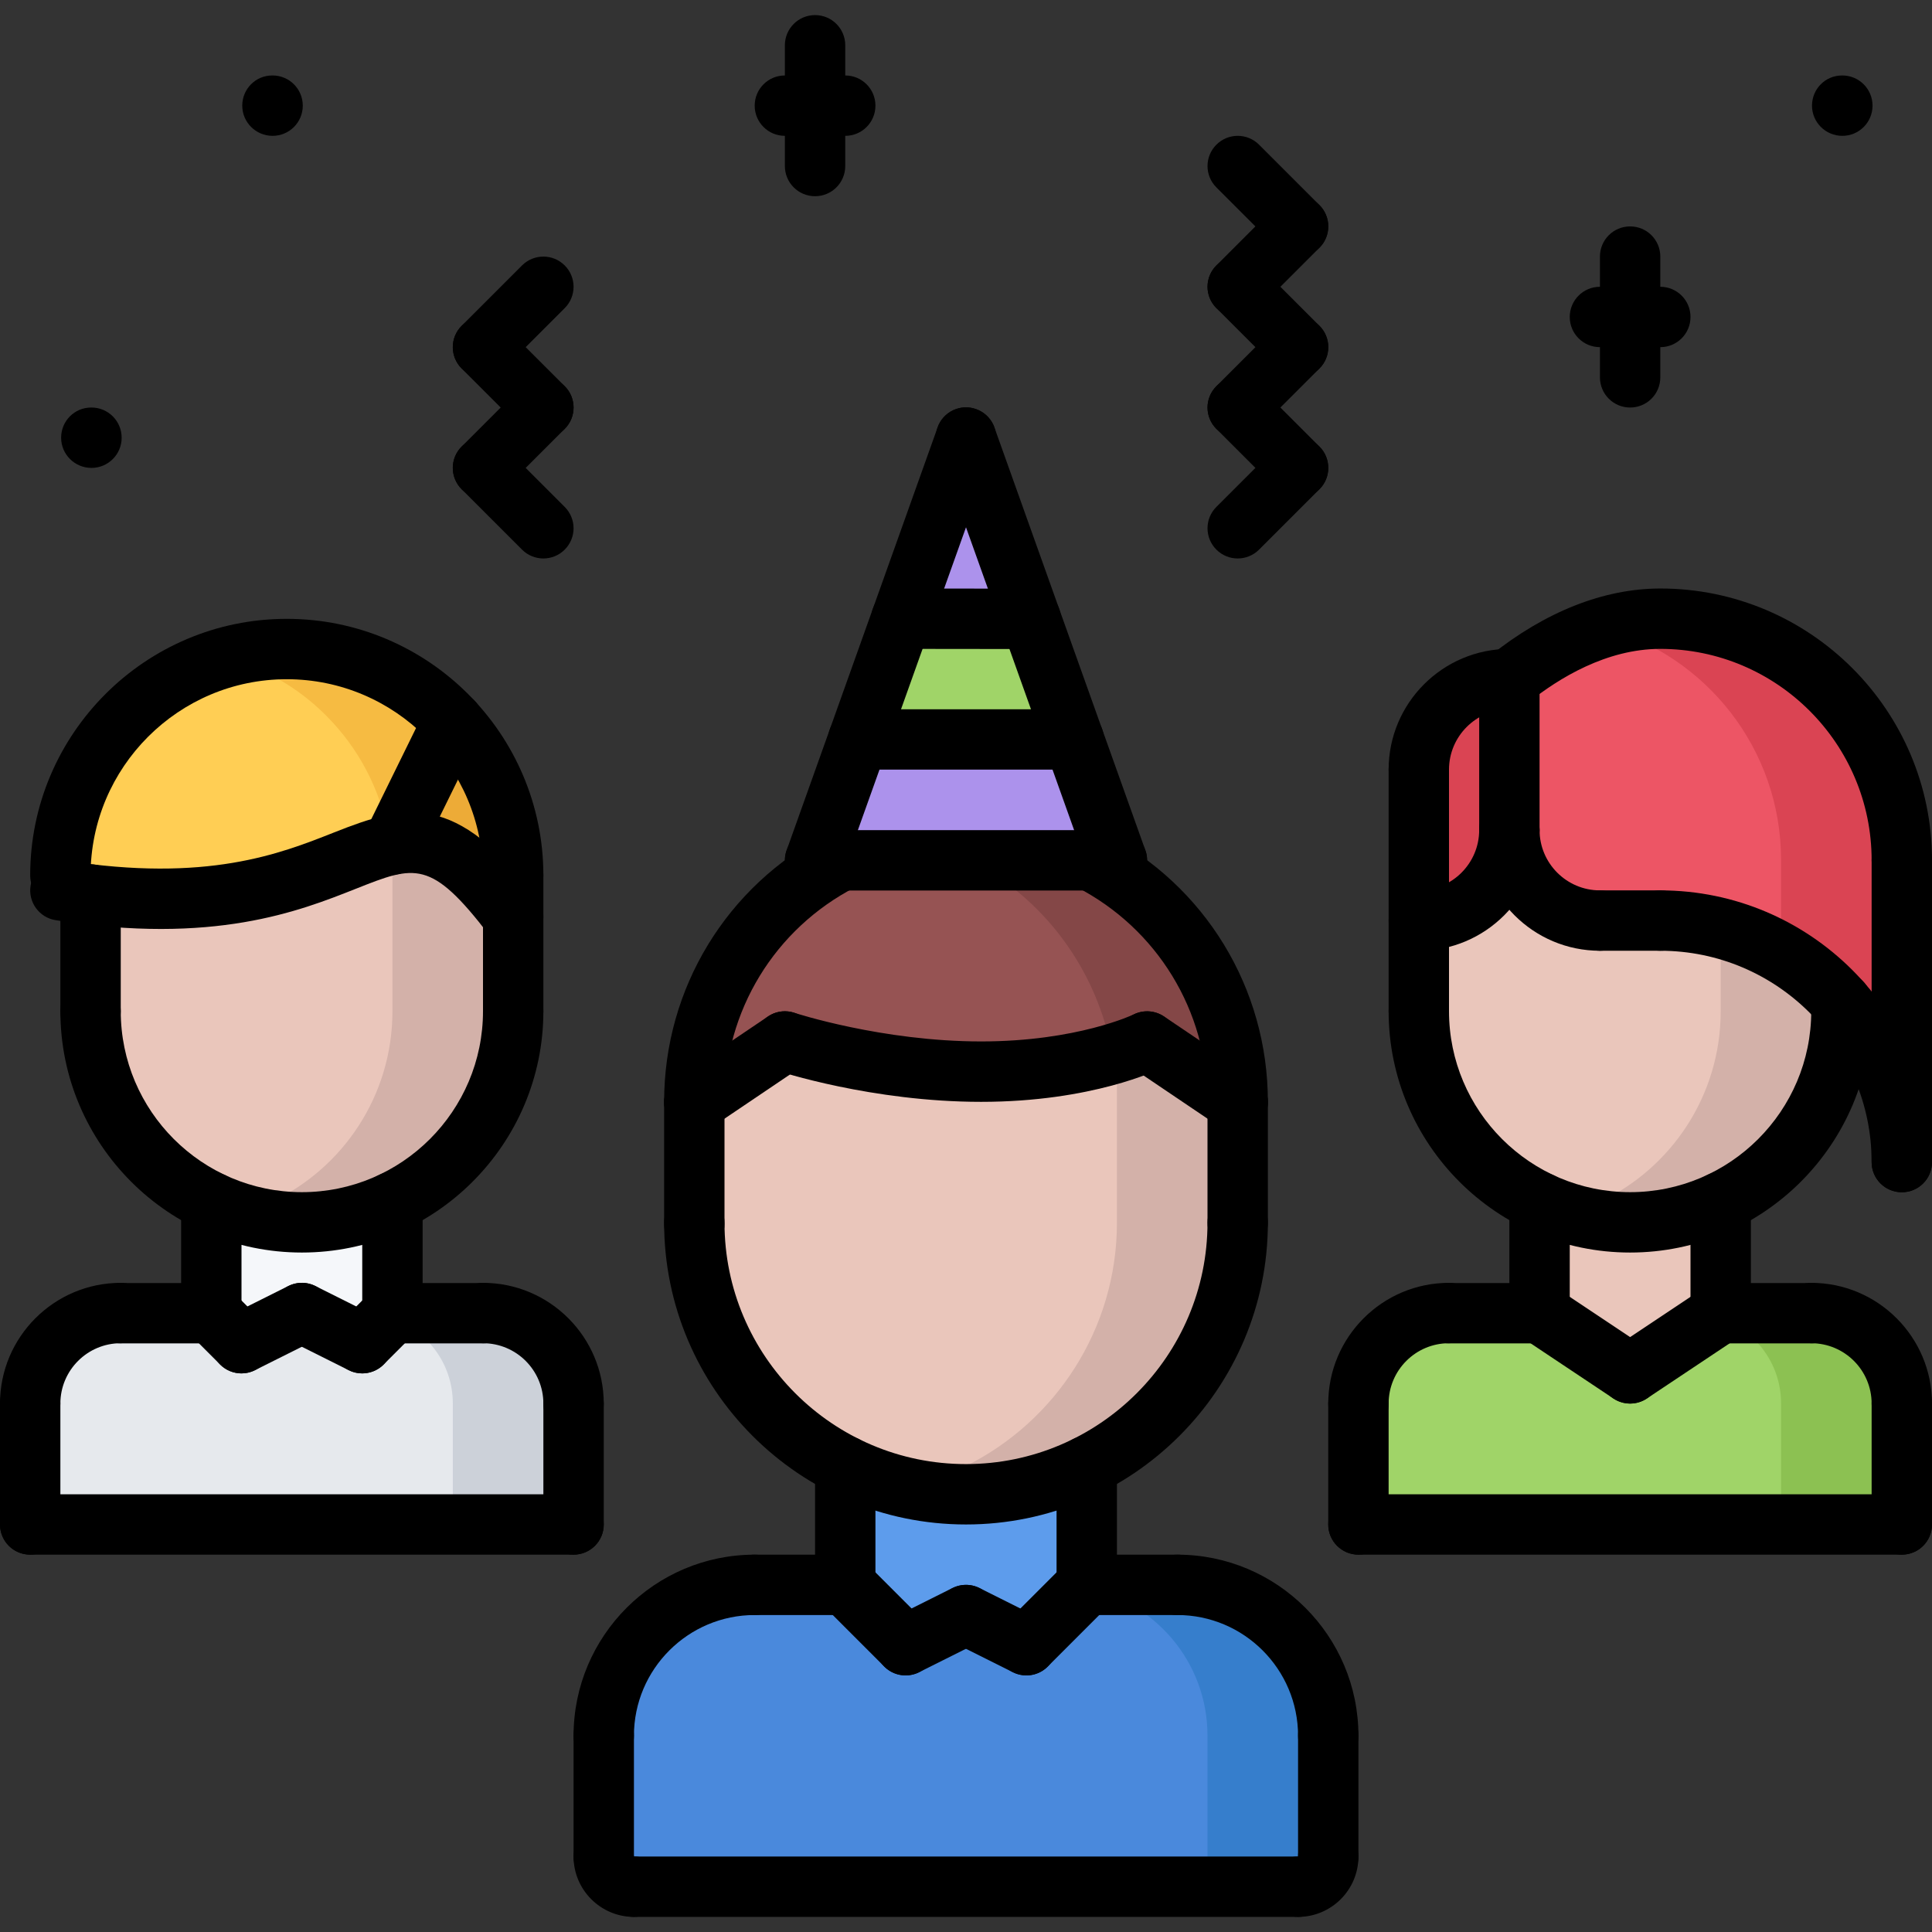 <?xml version="1.0" encoding="utf-8"?>
<!-- Generator: Adobe Illustrator 16.0.0, SVG Export Plug-In . SVG Version: 6.00 Build 0)  -->
<!DOCTYPE svg PUBLIC "-//W3C//DTD SVG 1.1//EN" "http://www.w3.org/Graphics/SVG/1.1/DTD/svg11.dtd">
<svg version="1.1" xmlns="http://www.w3.org/2000/svg" xmlns:xlink="http://www.w3.org/1999/xlink" x="0px" y="0px" width="64px"
	 height="64px" viewBox="0 0 64 64" enable-background="new 0 0 64 64" xml:space="preserve">
<rect x="0" y="0" width="64" height="64" fill="#333333" stroke="none"/>
<g id="_x35_0_document_x2C__optimization_x2C__documentation_x2C__business_x2C__office_x2C__corporation_x2C__job">
</g>
<g id="_x34_9_human_x2C__resource_x2C__conveyor_x2C__business_x2C__office_x2C__corporation_x2C__job">
</g>
<g id="_x34_8_knowledge_x2C__training_x2C__growth_x2C__book_x2C__business_x2C__office_x2C__corporation">
</g>
<g id="_x34_7_skill_x2C__competence_x2C__experience_x2C__business_x2C__office_x2C__corporation_x2C__job">
</g>
<g id="_x34_6_target_x2C__success_x2C__victory_x2C__business_x2C__office_x2C__corporation_x2C__job">
</g>
<g id="_x34_5_inbox_x2C__letter_x2C__email_x2C__business_x2C__office_x2C__corporation_x2C__job">
</g>
<g id="_x34_4_document_x2C__workflow_x2C__sharing_x2C__business_x2C__office_x2C__corporation_x2C__job">
</g>
<g id="_x34_3_budget_x2C__allocation_x2C__money_x2C__business_x2C__office_x2C__corporation_x2C__job">
</g>
<g id="_x34_2_case_x2C__task_x2C__project_x2C__business_x2C__office_x2C__corporation_x2C__job">
</g>
<g id="_x34_1_structure_x2C__structuring_x2C__tasks_x2C__business_x2C__office_x2C__corporation_x2C__job">
</g>
<g id="_x34_0_choice_x2C__dilemma_x2C__question_x2C__business_x2C__office_x2C__corporation_x2C__job">
</g>
<g id="_x33_9_workplace_x2C__table_x2C__laptop_x2C__business_x2C__office_x2C__corporation_x2C__job">
</g>
<g id="_x33_8_bribe_x2C__bag_x2C__money_x2C__business_x2C__office_x2C__corporation_x2C__job">
</g>
<g id="_x33_7_corruption_x2C__forage_x2C__money_x2C__business_x2C__office_x2C__corporation_x2C__job">
</g>
<g id="_x33_6_career_x2C__ladder_x2C__success_x2C__business_x2C__office_x2C__corporation_x2C__job">
</g>
<g id="_x33_5_review_x2C__feedback_x2C__rating_x2C__business_x2C__office_x2C__corporation_x2C__job">
</g>
<g id="_x33_4_manipulation_x2C__thread_x2C__puppet_x2C__business_x2C__office_x2C__corporation_x2C__job">
</g>
<g id="_x33_3_location_x2C__map_x2C__pin_x2C__business_x2C__office_x2C__corporation_x2C__job">
</g>
<g id="_x33_2_retirement_x2C__old_x2C__man_x2C__door_x2C__business_x2C__office_x2C__corporation">
</g>
<g id="_x33_1_victory_x2C__success_x2C__medal_x2C__reward_x2C__business_x2C__office_x2C__corporation">
</g>
<g id="_x33_0_dismissal_x2C__box_x2C__door_x2C__business_x2C__office_x2C__corporation_x2C__job">
</g>
<g id="_x32_9_meeting_x2C__discussion_x2C__question_x2C__business_x2C__office_x2C__corporation_x2C__job">
</g>
<g id="_x32_8_strategy_x2C__vision_x2C__eye_x2C__chess_x2C__business_x2C__office_x2C__corporation">
</g>
<g id="_x32_7_board_x2C__task_x2C__process_x2C__business_x2C__office_x2C__corporation_x2C__job">
</g>
<g id="_x32_6_scheme_x2C__board_x2C__structure_x2C__business_x2C__office_x2C__corporation_x2C__job">
</g>
<g id="_x32_5_conflict_x2C__dialog_x2C__discussion_x2C__business_x2C__office_x2C__corporation_x2C__job">
</g>
<g id="_x32_4_documentation_x2C__document_x2C__repository_x2C__business_x2C__office_x2C__corporation_x2C__job">
</g>
<g id="_x32_3_sprint_x2C__programming_x2C__code_x2C__business_x2C__office_x2C__corporation_x2C__job">
</g>
<g id="_x32_2_cram_x2C__tablet_x2C__work_x2C__business_x2C__office_x2C__corporation_x2C__job">
</g>
<g id="_x32_1_leader_x2C__discoverer_x2C__flag_x2C__business_x2C__office_x2C__corporation_x2C__job">
</g>
<g id="_x32_0_rally_x2C__collective_x2C__arm_x2C__business_x2C__office_x2C__corporation_x2C__job">
</g>
<g id="_x31_9_consolidation_x2C__portfolio_x2C__puzzle_x2C__business_x2C__office_x2C__corporation_x2C__job">
</g>
<g id="_x31_8_idea_x2C__creative_x2C__work_x2C__business_x2C__office_x2C__corporation_x2C__job">
</g>
<g id="_x31_7_problem_x2C__stress_x2C__resistance_x2C__business_x2C__office_x2C__corporation_x2C__job">
</g>
<g id="_x31_6_hard_x2C__skills_x2C__skill_x2C__portfolio_x2C__book_x2C__business_x2C__office">
</g>
<g id="_x31_5_time_x2C__management_x2C__clock_x2C__deadline_x2C__business_x2C__office_x2C__corporation">
</g>
<g id="_x31_4_multitasking_x2C__task_x2C__work_x2C__business_x2C__office_x2C__corporation_x2C__job">
</g>
<g id="_x31_3_tranquility_x2C__yoga_x2C__lotus_x2C__posture_x2C__business_x2C__office_x2C__corporation">
</g>
<g id="_x31_2_corporate_x2C__party_x2C__business_x2C__office_x2C__corporation_x2C__job">
	<g>
		<g>
			<polygon fill="#A0D468" points="34.14,20.5 35.57,24.49 28.43,24.49 29.86,20.49 			"/>
		</g>
		<g>
			<polygon fill="#AC92EC" points="32,14.49 34.14,20.5 29.86,20.49 			"/>
		</g>
		<g>
			<polygon fill="#AC92EC" points="36.14,28.5 27.85,28.5 27,28.5 28.43,24.49 35.57,24.49 37,28.5 			"/>
		</g>
		<g>
			<path fill="#4A89DC" d="M28,52.5l2,2l2-1l2,1l2-2h3c2.76,0,5,2.23,5,5v4c0,0.551-0.45,1-1,1H21c-0.55,0-1-0.449-1-1v-4
				c0-2.77,2.24-5,5-5H28z"/>
		</g>
		<g>
			<g>
				<path fill="#367ECC" d="M39,52.5h-3l-0.092,0.092C38.233,53.019,40,55.043,40,57.5v4c0,0.551-0.45,1-1,1h4c0.55,0,1-0.449,1-1
					v-4C44,54.73,41.76,52.5,39,52.5z"/>
			</g>
		</g>
		<g>
			<path fill="#5D9CEC" d="M36,48.561V52.5l-2,2l-2-1l-2,1l-2-2v-3.939c1.2,0.6,2.57,0.939,4,0.939S34.8,49.16,36,48.561z"/>
		</g>
		<g>
			<path fill="#DA4453" d="M50,22.49v5c0,1.66-1.34,3-3,3v-5C47,23.83,48.34,22.49,50,22.49z"/>
		</g>
		<g>
			<path fill="#ED5565" d="M61,33.2c-1.46-1.66-3.61-2.71-6-2.71h-2c-1.66,0-3-1.34-3-3v-5c1.37-1.1,3.11-2,5-2c4.42,0,8,3.58,8,8
				v10C63,36.46,62.25,34.61,61,33.2z"/>
		</g>
		<g>
			<path fill="#DA4453" d="M55,20.49c-0.646,0-1.273,0.111-1.875,0.294C56.511,21.716,59,24.808,59,28.49v3.075
				c0.753,0.437,1.431,0.987,2,1.635c1.25,1.41,2,3.26,2,5.29v-10C63,24.07,59.42,20.49,55,20.49z"/>
		</g>
		<g>
			<path fill="#A0D468" d="M63,46.49v4.01H45v-4.01c0-1.66,1.34-3,3-3v0.01h3v-0.01l3,2l3-2v0.01h3v-0.01
				C61.66,43.49,63,44.83,63,46.49z"/>
		</g>
		<g>
			<g>
				<path fill="#8CC152" d="M60,43.49v0.01h-3v-0.01l-0.188,0.125C58.073,43.971,59,45.114,59,46.49v4.01h4v-4.01
					C63,44.83,61.66,43.49,60,43.49z"/>
			</g>
		</g>
		<g>
			<path fill="#EAC6BB" d="M57,39.811v3.68l-3,2l-3-2v-3.68c0.91,0.439,1.92,0.68,3,0.68S56.09,40.25,57,39.811z"/>
		</g>
		<g>
			<path fill="#EAC6BB" d="M55,30.49c2.39,0,4.54,1.05,6,2.71v0.29v0.01c0,2.79-1.64,5.2-4,6.311c-0.91,0.439-1.92,0.68-3,0.68
				s-2.09-0.24-3-0.68c-2.36-1.11-4-3.521-4-6.311v-0.01v-3c1.66,0,3-1.34,3-3c0,1.66,1.34,3,3,3H55z"/>
		</g>
		<g>
			<path fill="#D3B1A9" d="M57,30.753v2.737v0.01c0,2.79-1.64,5.2-4,6.311c-0.32,0.154-0.656,0.274-1,0.378
				c0.633,0.191,1.3,0.302,2,0.302c1.08,0,2.09-0.24,3-0.68c2.36-1.11,4-3.521,4-6.311v-0.01V33.2
				C59.963,32.021,58.572,31.158,57,30.753z"/>
		</g>
		<g>
			<path fill="#965353" d="M23,36.49c0-3.47,1.97-6.49,4.85-7.99h8.29C39.03,29.99,41,33.021,41,36.49v0.03L38,34.5
				c0,0-2.01,1-5.5,1s-6.5-1-6.5-1l-3,2.021V36.49z"/>
		</g>
		<g>
			<g>
				<path fill="#844747" d="M36.14,28.5h-4c2.441,1.259,4.211,3.622,4.706,6.415C37.586,34.697,38,34.5,38,34.5l3,2.021v-0.03
					C41,33.021,39.03,29.99,36.14,28.5z"/>
			</g>
		</g>
		<g>
			<path fill="#EAC6BB" d="M38,34.5l3,2.021V40.5c0,3.53-2.04,6.59-5,8.061c-1.2,0.6-2.57,0.939-4,0.939s-2.8-0.34-4-0.939
				c-2.95-1.46-4.98-4.5-5-8.01V40.5v-3.979l3-2.021c0,0,3.01,1,6.5,1S38,34.5,38,34.5z"/>
		</g>
		<g>
			<path fill="#D3B1A9" d="M38,34.5c0,0-0.357,0.171-1,0.369V40.5c0,3.53-2.04,6.59-5,8.061c-0.625,0.313-1.298,0.55-2,0.71
				c0.646,0.147,1.315,0.229,2,0.229c1.43,0,2.8-0.34,4-0.939c2.96-1.471,5-4.53,5-8.061v-3.979L38,34.5z"/>
		</g>
		<g>
			<path fill="#E6E9ED" d="M12,44.49l1-0.99h3v-0.01c1.66,0,3,1.34,3,3v4.01H1v-4.01c0-1.66,1.34-3,3-3v0.01h3l1,0.99l2-1L12,44.49z
				"/>
		</g>
		<g>
			<g>
				<polygon fill="#CCD1D9" points="10.02,43.5 10,43.49 9.98,43.5 				"/>
			</g>
			<g>
				<path fill="#CCD1D9" d="M16,43.49v0.01h-3l-0.133,0.132C14.1,44.005,15,45.134,15,46.49v4.01h4v-4.01
					C19,44.83,17.66,43.49,16,43.49z"/>
			</g>
		</g>
		<g>
			<path fill="#F5F7FA" d="M13,43.49v0.01l-1,0.99l-2-1l-2,1L7,43.5v-0.01v-3.68c0.91,0.439,1.92,0.68,3,0.68s2.09-0.24,3-0.68
				V43.49z"/>
		</g>
		<g>
			<path fill="#EAC6BB" d="M17,33.49v0.01c0,2.79-1.64,5.2-4,6.311c-0.91,0.439-1.92,0.68-3,0.68s-2.09-0.24-3-0.68
				C4.64,38.7,3,36.29,3,33.5v-0.01v-3.86c5.81,0.681,8.13-1.27,10-1.659c1.24-0.261,2.28,0.149,4,2.399V33.49z"/>
		</g>
		<g>
			<path fill="#D3B1A9" d="M13,27.971v5.52v0.01c0,2.79-1.64,5.2-4,6.311c-0.32,0.154-0.656,0.274-1,0.378
				c0.633,0.191,1.3,0.302,2,0.302c1.08,0,2.09-0.24,3-0.68c2.36-1.11,4-3.521,4-6.311v-0.01v-3.12
				C15.28,28.12,14.24,27.71,13,27.971z"/>
		</g>
		<g>
			<path fill="#FFCE54" d="M15,23.91l-2,4.061c-1.87,0.39-4.19,2.34-10,1.659c-0.32-0.04-0.65-0.079-1-0.14v-0.5
				c0-4.14,3.36-7.49,7.5-7.49C11.68,21.5,13.64,22.431,15,23.91z"/>
		</g>
		<g>
			<g>
				<path fill="#F6BB42" d="M15,23.91c-1.36-1.479-3.32-2.41-5.5-2.41c-0.695,0-1.366,0.102-2.005,0.279
					C8.86,22.156,10.072,22.9,11,23.91c1.025,1.1,1.714,2.516,1.925,4.079c0.024-0.005,0.051-0.014,0.075-0.019
					c1.24-0.261,2.28,0.149,4,2.399v-1.38C17,27.03,16.24,25.24,15,23.91z"/>
			</g>
		</g>
		<g>
			<path fill="#EDAB37" d="M17,28.99v1.38c-1.72-2.25-2.76-2.66-4-2.399l2-4.061C16.24,25.24,17,27.03,17,28.99z"/>
		</g>
	</g>
	<g>
		<g>
			<path d="M3,34.5c-0.553,0-1-0.447-1-1v-3.868c0-0.553,0.447-1,1-1s1,0.447,1,1V33.5C4,34.053,3.553,34.5,3,34.5z"/>
		</g>
		<g>
			<path d="M17,34.5c-0.553,0-1-0.447-1-1v-4.501c0-0.553,0.447-1,1-1s1,0.447,1,1V33.5C18,34.053,17.553,34.5,17,34.5z"/>
		</g>
		<g>
			<path d="M17,29.999c-0.553,0-1-0.447-1-1c0-3.584-2.916-6.499-6.501-6.499C5.915,22.5,3,25.415,3,28.999c0,0.553-0.447,1-1,1
				s-1-0.447-1-1C1,24.313,4.813,20.5,9.499,20.5c4.688,0,8.501,3.813,8.501,8.499C18,29.552,17.553,29.999,17,29.999z"/>
		</g>
		<g>
			<path d="M17.001,31.37c-0.301,0-0.598-0.135-0.795-0.392c-1.93-2.522-2.455-2.315-4.414-1.538
				c-1.878,0.745-4.716,1.87-9.948,1.042c-0.545-0.086-0.918-0.598-0.831-1.144c0.086-0.545,0.602-0.918,1.144-0.831
				c4.691,0.739,7.123-0.224,8.899-0.927c2.411-0.956,4.027-1.359,6.738,2.181c0.336,0.438,0.253,1.066-0.186,1.402
				C17.427,31.303,17.213,31.37,17.001,31.37z"/>
		</g>
		<g>
			<path d="M12.999,28.976c-0.147,0-0.298-0.033-0.44-0.103c-0.495-0.243-0.699-0.843-0.456-1.338l2-4.071
				c0.242-0.496,0.839-0.7,1.339-0.457c0.495,0.243,0.699,0.843,0.456,1.338l-2,4.071C13.724,28.771,13.368,28.976,12.999,28.976z"
				/>
		</g>
		<g>
			<path d="M1,47.495c-0.553,0-1-0.447-1-1c0-2.205,1.794-3.999,4-3.999c0.553,0,1,0.447,1,1s-0.447,1-1,1c-1.103,0-2,0.896-2,1.999
				C2,47.048,1.553,47.495,1,47.495z"/>
		</g>
		<g>
			<path d="M7,44.502H4c-0.553,0-1-0.447-1-1s0.447-1,1-1h3c0.553,0,1,0.447,1,1S7.553,44.502,7,44.502z"/>
		</g>
		<g>
			<path d="M1,51.5c-0.553,0-1-0.447-1-1v-4.005c0-0.553,0.447-1,1-1s1,0.447,1,1V50.5C2,51.053,1.553,51.5,1,51.5z"/>
		</g>
		<g>
			<path d="M19,47.495c-0.553,0-1-0.447-1-1c0-1.103-0.897-1.999-2-1.999c-0.553,0-1-0.447-1-1s0.447-1,1-1c2.206,0,4,1.794,4,3.999
				C20,47.048,19.553,47.495,19,47.495z"/>
		</g>
		<g>
			<path d="M16,44.502h-3c-0.553,0-1-0.447-1-1s0.447-1,1-1h3c0.553,0,1,0.447,1,1S16.553,44.502,16,44.502z"/>
		</g>
		<g>
			<path d="M19,51.5c-0.553,0-1-0.447-1-1v-4.005c0-0.553,0.447-1,1-1s1,0.447,1,1V50.5C20,51.053,19.553,51.5,19,51.5z"/>
		</g>
		<g>
			<path d="M19,51.5H1c-0.553,0-1-0.447-1-1s0.447-1,1-1h18c0.553,0,1,0.447,1,1S19.553,51.5,19,51.5z"/>
		</g>
		<g>
			<path d="M7,44.502c-0.553,0-1-0.447-1-1v-3.684c0-0.553,0.447-1,1-1s1,0.447,1,1v3.684C8,44.055,7.553,44.502,7,44.502z"/>
		</g>
		<g>
			<path d="M13,44.495c-0.553,0-1-0.447-1-1v-3.677c0-0.553,0.447-1,1-1s1,0.447,1,1v3.677C14,44.048,13.553,44.495,13,44.495z"/>
		</g>
		<g>
			<path d="M10,41.492c-4.411,0-8-3.588-8-7.997c0-0.553,0.447-1,1-1s1,0.447,1,1c0,3.307,2.691,5.997,6,5.997s6-2.69,6-5.997
				c0-0.553,0.447-1,1-1s1,0.447,1,1C18,37.904,14.411,41.492,10,41.492z"/>
		</g>
		<g>
			<path d="M8.001,45.495c-0.367,0-0.72-0.202-0.896-0.553c-0.247-0.494-0.047-1.095,0.447-1.342l2-1
				c0.494-0.246,1.094-0.047,1.342,0.447c0.247,0.494,0.047,1.095-0.447,1.342l-2,1C8.304,45.461,8.151,45.495,8.001,45.495z"/>
		</g>
		<g>
			<path d="M12,45.495c-0.256,0-0.512-0.098-0.707-0.293c-0.391-0.391-0.391-1.023,0-1.414l1-1c0.391-0.391,1.023-0.391,1.414,0
				s0.391,1.023,0,1.414l-1,1C12.512,45.397,12.256,45.495,12,45.495z"/>
		</g>
		<g>
			<path d="M8,45.495c-0.256,0-0.512-0.098-0.707-0.293l-1-1c-0.391-0.391-0.391-1.023,0-1.414s1.023-0.391,1.414,0l1,1
				c0.391,0.391,0.391,1.023,0,1.414C8.512,45.397,8.256,45.495,8,45.495z"/>
		</g>
		<g>
			<path d="M11.999,45.495c-0.15,0-0.303-0.034-0.446-0.105l-2-1c-0.494-0.247-0.694-0.848-0.447-1.342
				c0.248-0.494,0.849-0.693,1.342-0.447l2,1c0.494,0.247,0.694,0.848,0.447,1.342C12.719,45.293,12.366,45.495,11.999,45.495z"/>
		</g>
		<g>
			<path d="M47,34.5c-0.553,0-1-0.447-1-1v-8.005c0-0.553,0.447-1,1-1s1,0.447,1,1V33.5C48,34.053,47.553,34.5,47,34.5z"/>
		</g>
		<g>
			<path d="M61,34.5c-0.553,0-1-0.447-1-1v-0.294c0-0.553,0.447-1,1-1s1,0.447,1,1V33.5C62,34.053,61.553,34.5,61,34.5z"/>
		</g>
		<g>
			<path d="M45,47.495c-0.553,0-1-0.447-1-1c0-2.205,1.794-3.999,4-3.999c0.553,0,1,0.447,1,1s-0.447,1-1,1
				c-1.103,0-2,0.896-2,1.999C46,47.048,45.553,47.495,45,47.495z"/>
		</g>
		<g>
			<path d="M51,44.502h-3c-0.553,0-1-0.447-1-1s0.447-1,1-1h3c0.553,0,1,0.447,1,1S51.553,44.502,51,44.502z"/>
		</g>
		<g>
			<path d="M45,51.5c-0.553,0-1-0.447-1-1v-4.005c0-0.553,0.447-1,1-1s1,0.447,1,1V50.5C46,51.053,45.553,51.5,45,51.5z"/>
		</g>
		<g>
			<path d="M63,47.495c-0.553,0-1-0.447-1-1c0-1.103-0.897-1.999-2-1.999c-0.553,0-1-0.447-1-1s0.447-1,1-1c2.206,0,4,1.794,4,3.999
				C64,47.048,63.553,47.495,63,47.495z"/>
		</g>
		<g>
			<path d="M60,44.502h-3c-0.553,0-1-0.447-1-1s0.447-1,1-1h3c0.553,0,1,0.447,1,1S60.553,44.502,60,44.502z"/>
		</g>
		<g>
			<path d="M63,51.5c-0.553,0-1-0.447-1-1v-4.005c0-0.553,0.447-1,1-1s1,0.447,1,1V50.5C64,51.053,63.553,51.5,63,51.5z"/>
		</g>
		<g>
			<path d="M63,51.5H45c-0.553,0-1-0.447-1-1s0.447-1,1-1h18c0.553,0,1,0.447,1,1S63.553,51.5,63,51.5z"/>
		</g>
		<g>
			<path d="M51,44.502c-0.553,0-1-0.447-1-1v-3.684c0-0.553,0.447-1,1-1s1,0.447,1,1v3.684C52,44.055,51.553,44.502,51,44.502z"/>
		</g>
		<g>
			<path d="M57,44.495c-0.553,0-1-0.447-1-1v-3.677c0-0.553,0.447-1,1-1s1,0.447,1,1v3.677C58,44.048,57.553,44.495,57,44.495z"/>
		</g>
		<g>
			<path d="M54,41.492c-4.411,0-8-3.588-8-7.997c0-0.553,0.447-1,1-1s1,0.447,1,1c0,3.307,2.691,5.997,6,5.997s6-2.69,6-5.997
				c0-0.553,0.447-1,1-1s1,0.447,1,1C62,37.904,58.411,41.492,54,41.492z"/>
		</g>
		<g>
			<path d="M53.999,46.495c-0.19,0-0.383-0.055-0.554-0.168l-3-2c-0.46-0.307-0.584-0.927-0.277-1.387
				c0.306-0.46,0.925-0.584,1.387-0.277l3,2c0.46,0.307,0.584,0.927,0.277,1.387C54.64,46.339,54.322,46.495,53.999,46.495z"/>
		</g>
		<g>
			<path d="M54.001,46.495c-0.323,0-0.641-0.156-0.833-0.445c-0.307-0.46-0.183-1.08,0.277-1.387l3-2
				c0.461-0.307,1.081-0.183,1.387,0.277c0.307,0.46,0.183,1.08-0.277,1.387l-3,2C54.384,46.44,54.191,46.495,54.001,46.495z"/>
		</g>
		<g>
			<path d="M20,58.5c-0.553,0-1-0.447-1-1c0-3.309,2.691-6,6-6c0.553,0,1,0.447,1,1s-0.447,1-1,1c-2.206,0-4,1.794-4,4
				C21,58.053,20.553,58.5,20,58.5z"/>
		</g>
		<g>
			<path d="M28,53.5h-3c-0.553,0-1-0.447-1-1s0.447-1,1-1h3c0.553,0,1,0.447,1,1S28.553,53.5,28,53.5z"/>
		</g>
		<g>
			<path d="M20,62.5c-0.553,0-1-0.447-1-1v-4c0-0.553,0.447-1,1-1s1,0.447,1,1v4C21,62.053,20.553,62.5,20,62.5z"/>
		</g>
		<g>
			<path d="M21,63.5c-1.103,0-2-0.897-2-2c0-0.531,0.418-0.914,0.948-0.943c0.568-0.032,0.992,0.416,1.052,0.942
				c0.552,0,1,0.448,1,1C22,63.052,21.553,63.5,21,63.5z"/>
		</g>
		<g>
			<path d="M44,58.5c-0.553,0-1-0.447-1-1c0-2.206-1.794-4-4-4c-0.553,0-1-0.447-1-1s0.447-1,1-1c3.309,0,6,2.691,6,6
				C45,58.053,44.553,58.5,44,58.5z"/>
		</g>
		<g>
			<path d="M39,53.5h-3c-0.553,0-1-0.447-1-1s0.447-1,1-1h3c0.553,0,1,0.447,1,1S39.553,53.5,39,53.5z"/>
		</g>
		<g>
			<path d="M44,62.5c-0.553,0-1-0.447-1-1v-4c0-0.553,0.447-1,1-1s1,0.447,1,1v4C45,62.053,44.553,62.5,44,62.5z"/>
		</g>
		<g>
			<path d="M43,63.5c-0.553,0-1-0.447-1-1s0.447-1,1-1c0-0.553,0.447-1,1-1s1,0.447,1,1C45,62.603,44.103,63.5,43,63.5z"/>
		</g>
		<g>
			<path d="M43,63.5H21c-0.553,0-1-0.447-1-1s0.447-1,1-1h22c0.553,0,1,0.447,1,1S43.553,63.5,43,63.5z"/>
		</g>
		<g>
			<path d="M28,53.5c-0.553,0-1-0.447-1-1v-3.936c0-0.553,0.447-1,1-1s1,0.447,1,1V52.5C29,53.053,28.553,53.5,28,53.5z"/>
		</g>
		<g>
			<path d="M36,53.5c-0.553,0-1-0.447-1-1v-3.936c0-0.553,0.447-1,1-1s1,0.447,1,1V52.5C37,53.053,36.553,53.5,36,53.5z"/>
		</g>
		<g>
			<path d="M31.999,50.5C26.485,50.5,22,46.015,22,40.502c0-0.553,0.447-1,1-1s1,0.447,1,1c0,4.41,3.588,7.998,7.999,7.998
				c4.412,0,8.001-3.588,8.001-7.998c0-0.553,0.447-1,1-1s1,0.447,1,1C42,46.015,37.514,50.5,31.999,50.5z"/>
		</g>
		<g>
			<path d="M41,37.498c-0.553,0-1-0.447-1-1c0-3.01-1.664-5.736-4.342-7.116c-0.491-0.253-0.684-0.855-0.431-1.347
				c0.252-0.492,0.856-0.686,1.347-0.431C39.921,29.328,42,32.735,42,36.498C42,37.051,41.553,37.498,41,37.498z"/>
		</g>
		<g>
			<path d="M23,37.498c-0.553,0-1-0.447-1-1c0-3.757,2.075-7.162,5.415-8.888c0.489-0.252,1.094-0.061,1.348,0.43
				c0.253,0.491,0.061,1.094-0.43,1.348C25.66,30.768,24,33.492,24,36.498C24,37.051,23.553,37.498,23,37.498z"/>
		</g>
		<g>
			<path d="M23,41.551c-0.553,0-1-0.447-1-1v-4.053c0-0.553,0.447-1,1-1s1,0.447,1,1v4.053C24,41.104,23.553,41.551,23,41.551z"/>
		</g>
		<g>
			<path d="M41,41.502c-0.553,0-1-0.447-1-1v-4.004c0-0.553,0.447-1,1-1s1,0.447,1,1v4.004C42,41.055,41.553,41.502,41,41.502z"/>
		</g>
		<g>
			<g>
				<path d="M40.999,37.525c-0.192,0-0.387-0.056-0.559-0.171l-3-2.025c-0.458-0.31-0.578-0.931-0.27-1.389
					c0.31-0.457,0.929-0.577,1.389-0.27l3,2.025c0.458,0.31,0.578,0.931,0.27,1.389C41.636,37.371,41.32,37.525,40.999,37.525z"/>
			</g>
			<g>
				<path d="M32.5,36.5c-3.612,0-6.687-1.008-6.815-1.051c-0.523-0.175-0.807-0.74-0.634-1.264c0.174-0.523,0.739-0.809,1.264-0.635
					c0.029,0.01,2.908,0.949,6.186,0.949c3.178,0,5.04-0.888,5.059-0.897c0.493-0.239,1.094-0.037,1.337,0.457
					s0.043,1.09-0.449,1.336C38.355,35.44,36.186,36.5,32.5,36.5z"/>
			</g>
			<g>
				<path d="M23.001,37.525c-0.321,0-0.637-0.154-0.83-0.44c-0.309-0.458-0.188-1.079,0.27-1.389l3-2.025
					c0.459-0.308,1.079-0.188,1.389,0.27c0.309,0.458,0.188,1.079-0.27,1.389l-3,2.025C23.388,37.47,23.193,37.525,23.001,37.525z"
					/>
			</g>
		</g>
		<g>
			<path d="M30,55.5c-0.256,0-0.512-0.098-0.707-0.293l-2-2c-0.391-0.391-0.391-1.023,0-1.414s1.023-0.391,1.414,0l2,2
				c0.391,0.391,0.391,1.023,0,1.414C30.512,55.402,30.256,55.5,30,55.5z"/>
		</g>
		<g>
			<path d="M30.001,55.5c-0.367,0-0.72-0.202-0.896-0.553c-0.247-0.494-0.047-1.095,0.447-1.342l2-1
				c0.494-0.245,1.094-0.047,1.342,0.447c0.247,0.494,0.047,1.095-0.447,1.342l-2,1C30.304,55.466,30.151,55.5,30.001,55.5z"/>
		</g>
		<g>
			<path d="M34,55.5c-0.256,0-0.512-0.098-0.707-0.293c-0.391-0.391-0.391-1.023,0-1.414l2-2c0.391-0.391,1.023-0.391,1.414,0
				s0.391,1.023,0,1.414l-2,2C34.512,55.402,34.256,55.5,34,55.5z"/>
		</g>
		<g>
			<path d="M33.999,55.5c-0.15,0-0.303-0.034-0.446-0.105l-2-1c-0.494-0.247-0.694-0.848-0.447-1.342
				c0.248-0.494,0.848-0.692,1.342-0.447l2,1c0.494,0.247,0.694,0.848,0.447,1.342C34.719,55.298,34.366,55.5,33.999,55.5z"/>
		</g>
		<g>
			<path d="M63,29.495c-0.553,0-1-0.447-1-1c0-3.859-3.141-7-7-7c-1.78,0-3.361,0.968-4.374,1.78
				c-0.431,0.346-1.062,0.276-1.406-0.154c-0.346-0.432-0.276-1.061,0.154-1.406c1.812-1.452,3.757-2.22,5.626-2.22
				c4.963,0,9,4.037,9,9C64,29.048,63.553,29.495,63,29.495z"/>
		</g>
		<g>
			<path d="M63,39.495c-0.553,0-1-0.447-1-1c0-3.859-3.141-7-7-7c-0.553,0-1-0.447-1-1s0.447-1,1-1c4.963,0,9,4.037,9,9
				C64,39.048,63.553,39.495,63,39.495z"/>
		</g>
		<g>
			<path d="M47,31.495c-0.553,0-1-0.447-1-1s0.447-1,1-1c1.103,0,2-0.897,2-2c0-0.553,0.447-1,1-1s1,0.447,1,1
				C51,29.701,49.206,31.495,47,31.495z"/>
		</g>
		<g>
			<path d="M47,26.495c-0.553,0-1-0.447-1-1c0-2.206,1.794-4,4-4c0.553,0,1,0.447,1,1s-0.447,1-1,1c-1.103,0-2,0.897-2,2
				C48,26.048,47.553,26.495,47,26.495z"/>
		</g>
		<g>
			<path d="M53,31.495c-2.206,0-4-1.794-4-4c0-0.553,0.447-1,1-1s1,0.447,1,1c0,1.103,0.897,2,2,2c0.553,0,1,0.447,1,1
				S53.553,31.495,53,31.495z"/>
		</g>
		<g>
			<path d="M50,28.495c-0.553,0-1-0.447-1-1v-5c0-0.553,0.447-1,1-1s1,0.447,1,1v5C51,28.048,50.553,28.495,50,28.495z"/>
		</g>
		<g>
			<path d="M63,39.495c-0.553,0-1-0.447-1-1v-10c0-0.553,0.447-1,1-1s1,0.447,1,1v10C64,39.048,63.553,39.495,63,39.495z"/>
		</g>
		<g>
			<path d="M55,31.495h-2c-0.553,0-1-0.447-1-1s0.447-1,1-1h2c0.553,0,1,0.447,1,1S55.553,31.495,55,31.495z"/>
		</g>
		<g>
			<path d="M37,29.5H27c-0.553,0-1-0.447-1-1s0.447-1,1-1h10c0.553,0,1,0.447,1,1S37.553,29.5,37,29.5z"/>
		</g>
		<g>
			<path d="M27,29.5c-0.111,0-0.225-0.019-0.336-0.059c-0.521-0.186-0.792-0.758-0.605-1.277l5-14.005
				c0.185-0.521,0.753-0.796,1.277-0.605c0.521,0.186,0.792,0.758,0.605,1.277l-5,14.005C27.796,29.245,27.411,29.5,27,29.5z"/>
		</g>
		<g>
			<path d="M37,29.5c-0.411,0-0.796-0.255-0.941-0.664l-5-14.005c-0.187-0.52,0.085-1.092,0.605-1.277
				c0.518-0.189,1.092,0.085,1.277,0.605l5,14.005c0.187,0.52-0.085,1.092-0.605,1.277C37.226,29.481,37.111,29.5,37,29.5z"/>
		</g>
		<g>
			<path d="M35.57,25.495H28.43c-0.553,0-1-0.447-1-1s0.447-1,1-1h7.141c0.553,0,1,0.447,1,1S36.123,25.495,35.57,25.495z"/>
		</g>
		<g>
			<path d="M34.144,21.5L34.144,21.5l-4.287-0.005c-0.553-0.001-1-0.449-0.999-1.001s0.448-0.999,1-0.999h0.001l4.286,0.005
				c0.553,0.001,1,0.449,0.999,1.001S34.695,21.5,34.144,21.5z"/>
		</g>
		<g>
			<g>
				<path d="M16,12.5c-0.256,0-0.512-0.098-0.707-0.293c-0.391-0.391-0.391-1.023,0-1.414l2-2c0.391-0.391,1.023-0.391,1.414,0
					s0.391,1.023,0,1.414l-2,2C16.512,12.402,16.256,12.5,16,12.5z"/>
			</g>
			<g>
				<path d="M18,14.5c-0.256,0-0.512-0.098-0.707-0.293l-2-2c-0.391-0.391-0.391-1.023,0-1.414s1.023-0.391,1.414,0l2,2
					c0.391,0.391,0.391,1.023,0,1.414C18.512,14.402,18.256,14.5,18,14.5z"/>
			</g>
			<g>
				<path d="M16,16.5c-0.256,0-0.512-0.098-0.707-0.293c-0.391-0.391-0.391-1.023,0-1.414l2-2c0.391-0.391,1.023-0.391,1.414,0
					s0.391,1.023,0,1.414l-2,2C16.512,16.402,16.256,16.5,16,16.5z"/>
			</g>
			<g>
				<path d="M18,18.5c-0.256,0-0.512-0.098-0.707-0.293l-2-2c-0.391-0.391-0.391-1.023,0-1.414s1.023-0.391,1.414,0l2,2
					c0.391,0.391,0.391,1.023,0,1.414C18.512,18.402,18.256,18.5,18,18.5z"/>
			</g>
			<g>
				<path d="M41.001,14.5c-0.256,0-0.512-0.098-0.707-0.293c-0.391-0.391-0.391-1.023,0-1.414l2-2c0.391-0.391,1.023-0.391,1.414,0
					s0.391,1.023,0,1.414l-2,2C41.513,14.402,41.257,14.5,41.001,14.5z"/>
			</g>
			<g>
				<path d="M43.001,12.5c-0.256,0-0.512-0.098-0.707-0.293l-2-2c-0.391-0.391-0.391-1.023,0-1.414s1.023-0.391,1.414,0l2,2
					c0.391,0.391,0.391,1.023,0,1.414C43.513,12.402,43.257,12.5,43.001,12.5z"/>
			</g>
			<g>
				<path d="M41.001,18.5c-0.256,0-0.512-0.098-0.707-0.293c-0.391-0.391-0.391-1.023,0-1.414l2-2c0.391-0.391,1.023-0.391,1.414,0
					s0.391,1.023,0,1.414l-2,2C41.513,18.402,41.257,18.5,41.001,18.5z"/>
			</g>
			<g>
				<path d="M43.001,16.5c-0.256,0-0.512-0.098-0.707-0.293l-2-2c-0.391-0.391-0.391-1.023,0-1.414s1.023-0.391,1.414,0l2,2
					c0.391,0.391,0.391,1.023,0,1.414C43.513,16.402,43.257,16.5,43.001,16.5z"/>
			</g>
			<g>
				<path d="M41.001,10.5c-0.256,0-0.512-0.098-0.707-0.293c-0.391-0.391-0.391-1.023,0-1.414l2-2c0.391-0.391,1.023-0.391,1.414,0
					s0.391,1.023,0,1.414l-2,2C41.513,10.402,41.257,10.5,41.001,10.5z"/>
			</g>
			<g>
				<path d="M43.001,8.5c-0.256,0-0.512-0.098-0.707-0.293l-2-2c-0.391-0.391-0.391-1.023,0-1.414s1.023-0.391,1.414,0l2,2
					c0.391,0.391,0.391,1.023,0,1.414C43.513,8.402,43.257,8.5,43.001,8.5z"/>
			</g>
			<g>
				<path d="M3.03,15.5c-0.553,0-1.005-0.447-1.005-1s0.442-1,0.994-1H3.03c0.552,0,1,0.447,1,1S3.582,15.5,3.03,15.5z"/>
			</g>
			<g>
				<path d="M9.03,4.5c-0.553,0-1.005-0.447-1.005-1s0.442-1,0.994-1H9.03c0.552,0,1,0.447,1,1S9.582,4.5,9.03,4.5z"/>
			</g>
			<g>
				<path d="M61.03,4.5c-0.553,0-1.005-0.447-1.005-1s0.442-1,0.994-1h0.011c0.552,0,1,0.447,1,1S61.582,4.5,61.03,4.5z"/>
			</g>
			<g>
				<path d="M27,6.5c-0.553,0-1-0.447-1-1v-4c0-0.553,0.447-1,1-1s1,0.447,1,1v4C28,6.053,27.553,6.5,27,6.5z"/>
			</g>
			<g>
				<path d="M28,4.5h-2c-0.553,0-1-0.447-1-1s0.447-1,1-1h2c0.553,0,1,0.447,1,1S28.553,4.5,28,4.5z"/>
			</g>
			<g>
				<path d="M54,13.5c-0.553,0-1-0.447-1-1v-4c0-0.553,0.447-1,1-1s1,0.447,1,1v4C55,13.053,54.553,13.5,54,13.5z"/>
			</g>
			<g>
				<path d="M55,11.5h-2c-0.553,0-1-0.447-1-1s0.447-1,1-1h2c0.553,0,1,0.447,1,1S55.553,11.5,55,11.5z"/>
			</g>
		</g>
	</g>
</g>
<g id="_x31_1_dialog_x2C__discussion_x2C__work_x2C__business_x2C__office_x2C__corporation_x2C__job">
</g>
<g id="_x31_0_listening_x2C__skill_x2C__dialog_x2C__business_x2C__office_x2C__corporation_x2C__job">
</g>
<g id="_x39__training_x2C__book_x2C__lesson_x2C__business_x2C__office_x2C__corporation_x2C__job">
</g>
<g id="_x38__dress_x2C__code_x2C__shirt_x2C__business_x2C__office_x2C__corporation_x2C__job">
</g>
<g id="_x37__task_x2C__program_x2C__ticket_x2C__business_x2C__office_x2C__corporation_x2C__job">
</g>
<g id="_x36__plan_x2C__graph_x2C__stage_x2C__business_x2C__office_x2C__corporation_x2C__job">
</g>
<g id="_x35__boss_x2C__king_x2C__crown_x2C__business_x2C__office_x2C__corporation_x2C__job">
</g>
<g id="_x34__structure_x2C__structuring_x2C__business_x2C__office_x2C__corporation_x2C__job">
</g>
<g id="_x33__soft_x2C__skills_x2C__communication_x2C__business_x2C__office_x2C__corporation_x2C__job">
</g>
<g id="_x32__office_x2C__house_x2C__portfolio_x2C__business_x2C__corporation_x2C__job">
</g>
<g id="_x31__corporate_x2C__rules_x2C__book_x2C__business_x2C__office_x2C__corporation_x2C__job">
</g>
</svg>
